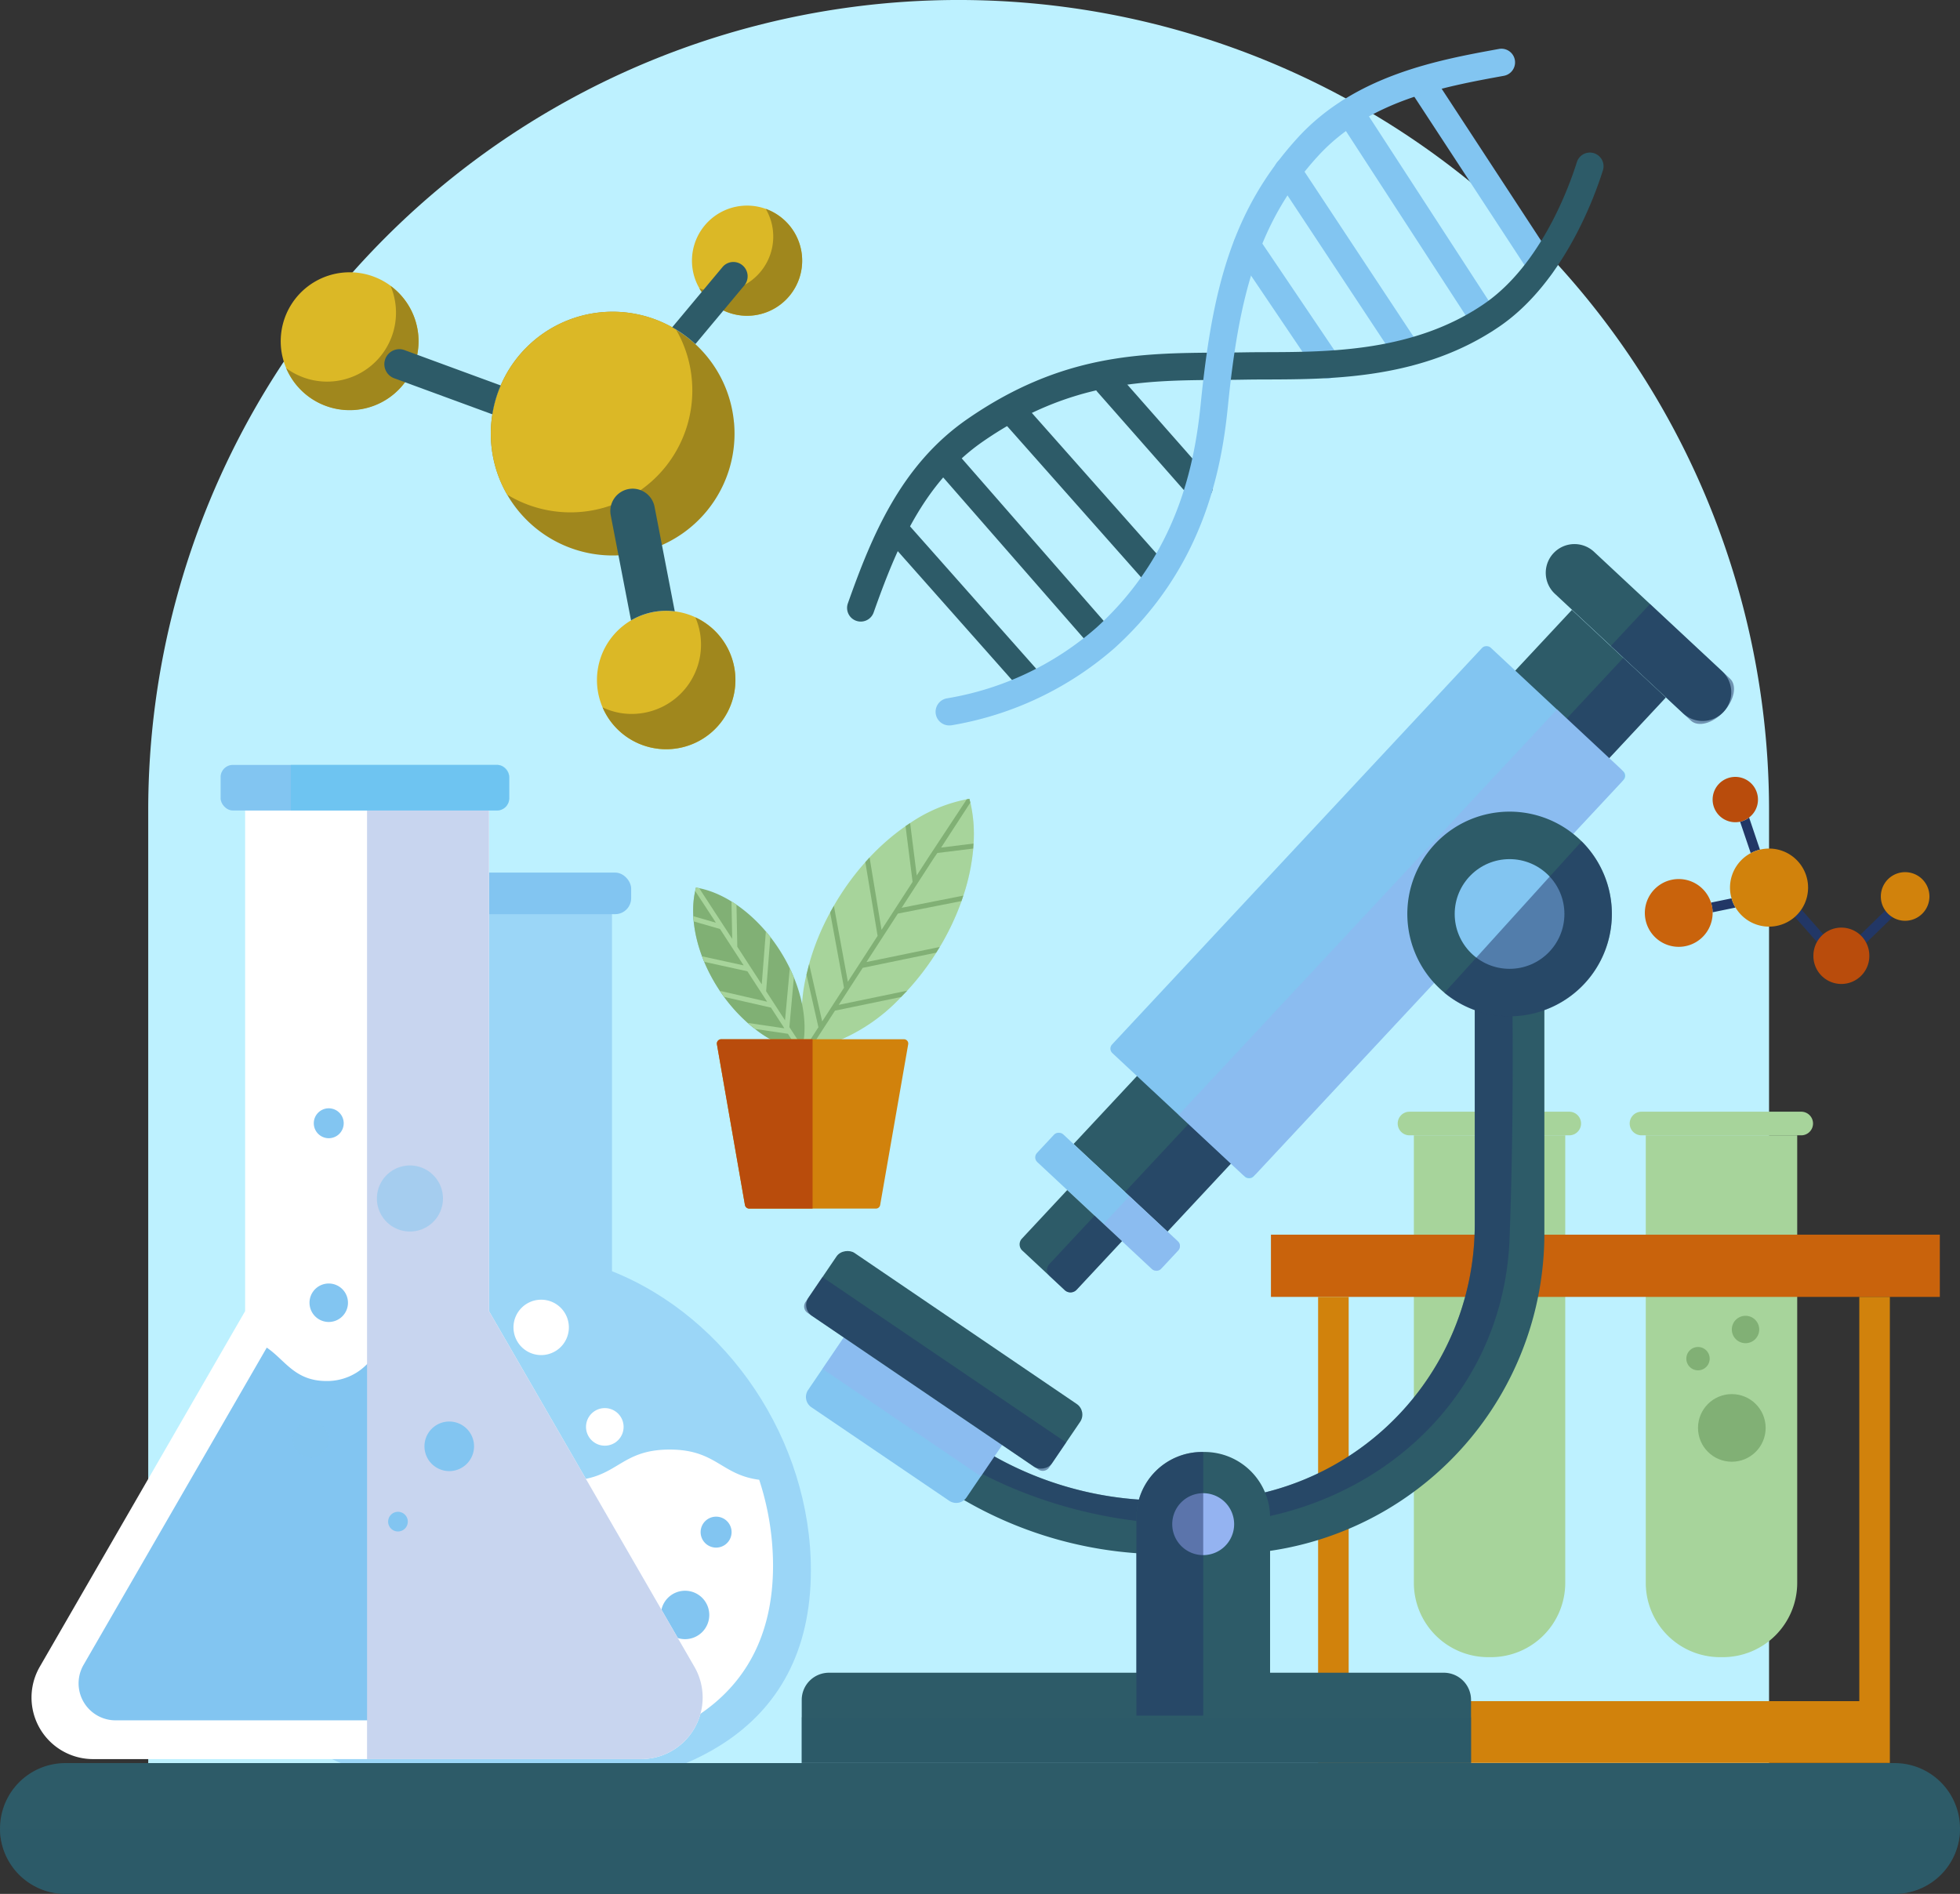 <svg xmlns="http://www.w3.org/2000/svg" width="240.615" height="232.516" viewBox="0 0 240.615 232.516">
  <rect x="0" y="0" width="240.615" height="232.516" fill="#333333" stroke="none"/>
  <g id="Grupo_57214" data-name="Grupo 57214" transform="translate(-62.264 -3785.476)">
    <path id="Rectángulo_8930" data-name="Rectángulo 8930" d="M99.488,0h0a99.488,99.488,0,0,1,99.488,99.488v123.7a0,0,0,0,1,0,0H0a0,0,0,0,1,0,0V99.488A99.488,99.488,0,0,1,99.488,0Z" transform="translate(80.461 3785.475)" fill="#bdf1ff"/>
    <g id="Grupo_57187" data-name="Grupo 57187">
      <g id="Grupo_57185" data-name="Grupo 57185">
        <g id="Grupo_57183" data-name="Grupo 57183">
          <g id="Grupo_57181" data-name="Grupo 57181">
            <path id="Trazado_103168" data-name="Trazado 103168" d="M254.418,3924.86V3979.8a9.124,9.124,0,0,1-9.123,9.129h-.338a9.125,9.125,0,0,1-9.123-9.129V3924.86Z" fill="#a7d49b"/>
            <path id="Trazado_103169" data-name="Trazado 103169" d="M254.914,3924.862H235.3a1.45,1.45,0,0,1-1.45-1.45h0a1.45,1.45,0,0,1,1.45-1.45h19.609a1.451,1.451,0,0,1,1.45,1.45h0A1.451,1.451,0,0,1,254.914,3924.862Z" fill="#a7d49b"/>
          </g>
          <g id="Grupo_57182" data-name="Grupo 57182">
            <path id="Trazado_103170" data-name="Trazado 103170" d="M282.895,3924.86V3979.8a9.126,9.126,0,0,1-9.13,9.129h-.332a9.126,9.126,0,0,1-9.129-9.129V3924.86Z" fill="#a7d49b"/>
            <path id="Trazado_103171" data-name="Trazado 103171" d="M283.387,3924.862H263.779a1.45,1.45,0,0,1-1.45-1.45h0a1.45,1.45,0,0,1,1.45-1.45h19.608a1.45,1.45,0,0,1,1.45,1.45h0A1.45,1.45,0,0,1,283.387,3924.862Z" fill="#a7d49b"/>
          </g>
        </g>
        <g id="Grupo_57184" data-name="Grupo 57184">
          <circle id="Elipse_4158" data-name="Elipse 4158" cx="4.152" cy="4.152" r="4.152" transform="translate(270.716 3956.632)" fill="#81b075"/>
          <path id="Trazado_103172" data-name="Trazado 103172" d="M278.23,3948.7a1.681,1.681,0,1,1-1.681-1.681A1.682,1.682,0,0,1,278.23,3948.7Z" fill="#81b075"/>
          <path id="Trazado_103173" data-name="Trazado 103173" d="M272.149,3952.281a1.433,1.433,0,1,1-1.433-1.433A1.433,1.433,0,0,1,272.149,3952.281Z" fill="#81b075"/>
        </g>
      </g>
      <g id="Grupo_57186" data-name="Grupo 57186">
        <rect id="Rectángulo_8931" data-name="Rectángulo 8931" width="82.113" height="7.64" transform="translate(218.289 3937.059)" fill="#c9630c"/>
        <path id="Trazado_103174" data-name="Trazado 103174" d="M294.269,3944.7v57.211H224.078V3944.7h3.753v49.632h62.686V3944.7Z" fill="#d1820c"/>
      </g>
    </g>
    <g id="Grupo_57193" data-name="Grupo 57193">
      <g id="Grupo_57188" data-name="Grupo 57188">
        <path id="Trazado_103175" data-name="Trazado 103175" d="M273.853,3872.872h0a3.523,3.523,0,0,0-.173-4.981l-15.726-14.669a3.523,3.523,0,0,0-4.981.173h0a3.524,3.524,0,0,0,.173,4.982l15.726,14.669A3.524,3.524,0,0,0,273.853,3872.872Z" fill="#2d5b68"/>
        <path id="Trazado_103176" data-name="Trazado 103176" d="M273.853,3872.872h0c1.328-1.423,1.684-3.25.794-4.079l-9.824-9.165-4.809,5.155,9.825,9.165C270.728,3874.777,272.526,3874.3,273.853,3872.872Z" fill="#223766" opacity="0.5" style="mix-blend-mode: multiply;isolation: isolate"/>
        <rect id="Rectángulo_8932" data-name="Rectángulo 8932" width="89.704" height="15.767" transform="matrix(0.682, -0.731, 0.731, 0.682, 194.056, 3925.929)" fill="#2d5b68"/>
        <rect id="Rectángulo_8933" data-name="Rectángulo 8933" width="89.704" height="7.133" transform="matrix(0.682, -0.731, 0.731, 0.682, 200.37, 3931.819)" fill="#223766" opacity="0.5" style="mix-blend-mode: multiply;isolation: isolate"/>
        <rect id="Rectángulo_8934" data-name="Rectángulo 8934" width="4.662" height="20.849" rx="0.79" transform="matrix(-0.682, 0.731, -0.731, -0.682, 207.444, 3938.417)" fill="#82c5f1"/>
        <path id="Rectángulo_8935" data-name="Rectángulo 8935" d="M.79,0H3.872a.79.79,0,0,1,.79.79V8.929a0,0,0,0,1,0,0H0a0,0,0,0,1,0,0V.79A.79.79,0,0,1,.79,0Z" transform="matrix(-0.682, 0.731, -0.731, -0.682, 207.444, 3938.418)" fill="#94b4f0" opacity="0.5" style="mix-blend-mode: multiply;isolation: isolate"/>
        <path id="Rectángulo_8936" data-name="Rectángulo 8936" d="M1.034,0h8.16a0,0,0,0,1,0,0V9.194a0,0,0,0,1,0,0H1.034A1.034,1.034,0,0,1,0,8.16V1.034A1.034,1.034,0,0,1,1.034,0Z" transform="matrix(0.682, -0.731, 0.731, 0.682, 187.008, 3938.304)" fill="#2d5b68"/>
        <path id="Rectángulo_8937" data-name="Rectángulo 8937" d="M1.034,0h8.16a0,0,0,0,1,0,0V4.6a0,0,0,0,1,0,0H1.034A1.034,1.034,0,0,1,0,3.563V1.034A1.034,1.034,0,0,1,1.034,0Z" transform="matrix(0.682, -0.731, 0.731, 0.682, 190.369, 3941.439)" fill="#223766" opacity="0.5" style="mix-blend-mode: multiply;isolation: isolate"/>
        <rect id="Rectángulo_8938" data-name="Rectángulo 8938" width="68.096" height="23.76" rx="0.742" transform="matrix(0.682, -0.731, 0.731, 0.682, 198.273, 3914.255)" fill="#82c5f1"/>
        <path id="Rectángulo_8939" data-name="Rectángulo 8939" d="M0,0H68.1a0,0,0,0,1,0,0V10.653a1.227,1.227,0,0,1-1.227,1.227H1.227A1.227,1.227,0,0,1,0,10.653V0A0,0,0,0,1,0,0Z" transform="translate(206.96 3922.358) rotate(-46.991)" fill="#94b4f0" opacity="0.5" style="mix-blend-mode: multiply;isolation: isolate"/>
      </g>
      <g id="Grupo_57189" data-name="Grupo 57189">
        <path id="Rectángulo_8940" data-name="Rectángulo 8940" d="M3.339,0H78.828a3.339,3.339,0,0,1,3.339,3.339v7.733a0,0,0,0,1,0,0H0a0,0,0,0,1,0,0V3.339A3.339,3.339,0,0,1,3.339,0Z" transform="translate(160.686 3990.841)" fill="#2d5b68"/>
        <rect id="Rectángulo_8941" data-name="Rectángulo 8941" width="82.168" height="6.507" transform="translate(160.686 3996.309)" fill="#2d5b68" opacity="0.5" style="mix-blend-mode: multiply;isolation: isolate"/>
      </g>
      <g id="Grupo_57191" data-name="Grupo 57191">
        <g id="Grupo_57190" data-name="Grupo 57190">
          <path id="Trazado_103177" data-name="Trazado 103177" d="M243.31,3897.687v38.139a33.862,33.862,0,0,1-33.867,33.861h-4.369a42.246,42.246,0,0,1-25.038-8.171l-1.626,2.176-2.26,3.022a49.116,49.116,0,0,0,29.214,9.578h7.125a39.366,39.366,0,0,0,39.366-39.366v-39.239Z" fill="#2d5b68"/>
          <path id="Trazado_103178" data-name="Trazado 103178" d="M247.581,3937.573c-.777,20.115-17.4,34.525-37.606,35.027-15.719.393-27.7-5.965-31.565-8.908l1.626-2.176a42.246,42.246,0,0,0,25.038,8.171h4.369a33.862,33.862,0,0,0,33.867-33.861v-37.547l2.091-.592,2.181-.617s.018.212.043.617C247.957,3902.346,248.218,3920.769,247.581,3937.573Z" fill="#223766" opacity="0.5" style="mix-blend-mode: multiply;isolation: isolate"/>
          <path id="Rectángulo_8942" data-name="Rectángulo 8942" d="M1.525,0h7.8a0,0,0,0,1,0,0V23.5a0,0,0,0,1,0,0h-7.8A1.525,1.525,0,0,1,0,21.979V1.525A1.525,1.525,0,0,1,1.525,0Z" transform="translate(160.611 3957.39) rotate(-55.834)" fill="#82c5f1"/>
          <path id="Trazado_103179" data-name="Trazado 103179" d="M185.3,3962.875l-2.618,3.857-19.448-13.2h0l2.618-3.857Z" fill="#94b4f0" opacity="0.5" style="mix-blend-mode: multiply;isolation: isolate"/>
          <rect id="Rectángulo_8943" data-name="Rectángulo 8943" width="9.324" height="36.156" rx="1.583" transform="matrix(0.562, -0.827, 0.827, 0.562, 160.613, 3946.123)" fill="#2d5b68"/>
          <path id="Trazado_103180" data-name="Trazado 103180" d="M193.147,3962.57l-2.081,3.066a.955.955,0,0,1-1.328.254L161.4,3946.66a.957.957,0,0,1-.254-1.329l2.08-3.066h0Z" fill="#223766" opacity="0.5" style="mix-blend-mode: multiply;isolation: isolate"/>
        </g>
        <path id="Trazado_103181" data-name="Trazado 103181" d="M260.14,3897.687a12.554,12.554,0,1,1-3.71-8.92A12.56,12.56,0,0,1,260.14,3897.687Z" fill="#2d5b68"/>
        <circle id="Elipse_4159" data-name="Elipse 4159" cx="6.734" cy="6.734" r="6.734" transform="translate(240.847 3890.953)" fill="#82c5f1"/>
        <path id="Trazado_103182" data-name="Trazado 103182" d="M260.14,3897.687a12.554,12.554,0,0,1-20.559,9.681l16.849-18.6A12.543,12.543,0,0,1,260.14,3897.687Z" fill="#223766" opacity="0.5" style="mix-blend-mode: multiply;isolation: isolate"/>
      </g>
      <g id="Grupo_57192" data-name="Grupo 57192">
        <path id="Trazado_103183" data-name="Trazado 103183" d="M218.182,3971.8v24.312H201.768V3971.8a8.065,8.065,0,0,1,8.068-8.062h.284A8.06,8.06,0,0,1,218.182,3971.8Z" fill="#2d5b68"/>
        <path id="Trazado_103184" data-name="Trazado 103184" d="M213.771,3972.6a3.8,3.8,0,1,1-3.8-3.8A3.8,3.8,0,0,1,213.771,3972.6Z" fill="#94b3f1"/>
        <path id="Trazado_103185" data-name="Trazado 103185" d="M209.975,3963.734v32.374h-8.207V3971.8a8.065,8.065,0,0,1,8.068-8.062Z" fill="#223766" opacity="0.5" style="mix-blend-mode: multiply;isolation: isolate"/>
      </g>
    </g>
    <g id="Grupo_57200" data-name="Grupo 57200">
      <g id="Grupo_57196" data-name="Grupo 57196">
        <g id="Grupo_57194" data-name="Grupo 57194">
          <path id="Trazado_103186" data-name="Trazado 103186" d="M161.81,3978.247c0,20.167-16.348,27.349-36.508,27.349s-36.515-7.182-36.515-27.349c0-15.923,10.2-31.05,24.417-36.7v-44.074h24.189v44.074C151.612,3947.2,161.81,3962.318,161.81,3978.247Z" fill="#9bd6f7"/>
          <rect id="Rectángulo_8944" data-name="Rectángulo 8944" width="28.627" height="5.106" rx="1.966" transform="translate(111.12 3892.605)" fill="#82c5f1"/>
        </g>
        <path id="Trazado_103187" data-name="Trazado 103187" d="M157.165,3977.681c0,17.522-14.207,23.764-31.729,23.764s-31.729-6.242-31.729-23.764a34.213,34.213,0,0,1,3-13.88c3.578.94,4.544,3.453,9.695,3.453,6.34,0,6.34-3.812,12.685-3.812s6.346,3.812,12.692,3.812,6.346-3.812,12.692-3.812c5.725,0,6.293,3.1,10.994,3.708A33.918,33.918,0,0,1,157.165,3977.681Z" fill="#fff"/>
        <g id="Grupo_57195" data-name="Grupo 57195">
          <circle id="Elipse_4160" data-name="Elipse 4160" cx="2.308" cy="2.308" r="2.308" transform="translate(134.204 3958.35)" fill="#fff"/>
          <path id="Trazado_103188" data-name="Trazado 103188" d="M132.1,3948.442a3.4,3.4,0,1,1-3.4-3.4A3.4,3.4,0,0,1,132.1,3948.442Z" fill="#fff"/>
          <path id="Trazado_103189" data-name="Trazado 103189" d="M152.075,3973.579a1.9,1.9,0,1,1-1.9-1.9A1.9,1.9,0,0,1,152.075,3973.579Z" fill="#82c5f1"/>
          <path id="Trazado_103190" data-name="Trazado 103190" d="M149.337,3983.746a2.972,2.972,0,1,1-2.971-2.971A2.972,2.972,0,0,1,149.337,3983.746Z" fill="#82c5f1"/>
        </g>
      </g>
      <g id="Grupo_57199" data-name="Grupo 57199">
        <g id="Grupo_57197" data-name="Grupo 57197">
          <path id="Trazado_103191" data-name="Trazado 103191" d="M140.967,4001.444H73.69a7.558,7.558,0,0,1-6.542-11.34l25.207-43.657V3884.98h29.94v61.467l25.214,43.657A7.558,7.558,0,0,1,140.967,4001.444Z" fill="#fff"/>
          <path id="Trazado_103192" data-name="Trazado 103192" d="M137.677,3996.685H76.452a4.539,4.539,0,0,1-3.931-6.809l22.491-38.95c2.266,1.534,3.434,4.1,7.332,4.1a6.809,6.809,0,0,0,4.988-2.083c1.606-1.456,2.97-3.14,6.13-3.14,3.943,0,6.614,2.99,7.4,4.152l20.741,35.921A4.538,4.538,0,0,1,137.677,3996.685Z" fill="#82c5f1"/>
          <path id="Trazado_103193" data-name="Trazado 103193" d="M140.967,4001.444H107.325V3884.98h14.97v61.467l25.214,43.657A7.558,7.558,0,0,1,140.967,4001.444Z" fill="#c8d5ef" style="mix-blend-mode: multiply;isolation: isolate"/>
          <rect id="Rectángulo_8945" data-name="Rectángulo 8945" width="35.431" height="5.595" rx="1.495" transform="translate(89.346 3879.385)" fill="#82c5f1"/>
          <path id="Trazado_103194" data-name="Trazado 103194" d="M124.776,3880.881v2.6a1.494,1.494,0,0,1-1.5,1.495H97.97v-5.595h25.311A1.491,1.491,0,0,1,124.776,3880.881Z" fill="#5bc5f2" opacity="0.5" style="mix-blend-mode: multiply;isolation: isolate"/>
        </g>
        <g id="Grupo_57198" data-name="Grupo 57198">
          <circle id="Elipse_4161" data-name="Elipse 4161" cx="2.203" cy="2.203" r="2.203" transform="translate(98.215 3960)" fill="#82c6f0" opacity="0.5" style="mix-blend-mode: multiply;isolation: isolate"/>
          <path id="Trazado_103195" data-name="Trazado 103195" d="M104.982,3945.415a2.361,2.361,0,1,1-2.361-2.36A2.361,2.361,0,0,1,104.982,3945.415Z" fill="#82c5f1"/>
          <path id="Trazado_103196" data-name="Trazado 103196" d="M116.643,3932.617a4.054,4.054,0,1,1-4.054-4.054A4.055,4.055,0,0,1,116.643,3932.617Z" fill="#82c6f0" opacity="0.5" style="mix-blend-mode: multiply;isolation: isolate"/>
          <path id="Trazado_103197" data-name="Trazado 103197" d="M104.458,3923.381a1.836,1.836,0,1,1-1.837-1.836A1.836,1.836,0,0,1,104.458,3923.381Z" fill="#82c5f1"/>
          <path id="Trazado_103198" data-name="Trazado 103198" d="M120.459,3963.043a3.043,3.043,0,1,1-3.043-3.043A3.043,3.043,0,0,1,120.459,3963.043Z" fill="#82c5f1"/>
          <path id="Trazado_103199" data-name="Trazado 103199" d="M112.327,3972.291a1.207,1.207,0,1,1-1.207-1.207A1.206,1.206,0,0,1,112.327,3972.291Z" fill="#82c5f1"/>
        </g>
      </g>
    </g>
    <g id="Grupo_57201" data-name="Grupo 57201">
      <path id="Trazado_103200" data-name="Trazado 103200" d="M302.879,4009.966a8.025,8.025,0,0,1-8.032,8.025H70.295a8.028,8.028,0,1,1,0-16.057H294.847A8.032,8.032,0,0,1,302.879,4009.966Z" fill="#2d5b68"/>
      <path id="Trazado_103201" data-name="Trazado 103201" d="M302.879,4009.966a8.025,8.025,0,0,1-8.032,8.025H70.295a8.03,8.03,0,0,1-8.031-8.025Z" fill="#2d5b68" opacity="0.5" style="mix-blend-mode: multiply;isolation: isolate"/>
    </g>
    <g id="Grupo_57206" data-name="Grupo 57206">
      <g id="Grupo_57204" data-name="Grupo 57204">
        <g id="Grupo_57202" data-name="Grupo 57202">
          <path id="Trazado_103202" data-name="Trazado 103202" d="M181.78,3889.039l-.036.611v.006a25.621,25.621,0,0,1-1.215,5.777l-.224.665a31.508,31.508,0,0,1-2.671,5.638c-.139.236-.284.466-.435.7-.06.1-.121.2-.187.3a32.265,32.265,0,0,1-3.378,4.364c-.248.266-.5.519-.744.773a22.244,22.244,0,0,1-11.252,6.515c-.139.03-.272.054-.4.073l-.006-.019-.1-.38a19.871,19.871,0,0,1,.139-8.926v-.006l.326-1.306a29.621,29.621,0,0,1,2.581-6.327l.459-.822c.266-.471.556-.943.858-1.408a31.773,31.773,0,0,1,3-3.946l.52-.575a28.222,28.222,0,0,1,4.417-3.843q.282-.2.562-.381a18.791,18.791,0,0,1,6.956-2.919c.073-.018.151-.03.224-.042h.006l.09-.018c.043.157.079.314.115.471.024.073.037.151.055.23A17.422,17.422,0,0,1,181.78,3889.039Z" fill="#a7d49b"/>
          <path id="Trazado_103203" data-name="Trazado 103203" d="M181.78,3889.039l-.036.611v.006a25.621,25.621,0,0,1-1.215,5.777l-.224.665a31.508,31.508,0,0,1-2.671,5.638c-.139.236-.284.466-.435.7-.06.1-.121.2-.187.3a32.265,32.265,0,0,1-3.378,4.364c-.248.266-.5.519-.744.773a22.244,22.244,0,0,1-11.252,6.515c-.139.03-.272.054-.4.073l-.006-.019,20.045-30.9c.043.157.079.314.115.471.024.073.037.151.055.23A17.422,17.422,0,0,1,181.78,3889.039Z" fill="#a7d49b" opacity="0.3" style="mix-blend-mode: multiply;isolation: isolate"/>
          <path id="Trazado_103204" data-name="Trazado 103204" d="M177.8,3889.535l3.583-5.518c-.036-.157-.072-.314-.115-.471l-.09.018h-.006c-.073.012-.151.024-.224.042l-4.544,6.884-1.6,2.471-.81-6.436q-.28.182-.562.381l.864,6.841-3.813,5.886-1.468-8.884-.52.575,1.505,9.053-3.651,5.632-1.716-9.331-.459.822,1.7,9.246-2.677,4.134-1.6-7.053-.326,1.306,1.463,6.46-1.6,2.472.1.4c.133-.019.266-.043.4-.073l3.136-4.835,8.116-1.68.744-.773-8.4,1.74,2.944-4.544,9.016-1.862c.151-.235.3-.465.435-.7l-8.992,1.85,3.856-5.947,7.807-1.541.224-.665-7.566,1.493,3.952-6.1.425-.622h0v-.006l4.4-.544v-.006l.036-.611Z" fill="#81b075"/>
        </g>
        <g id="Grupo_57203" data-name="Grupo 57203">
          <path id="Trazado_103205" data-name="Trazado 103205" d="M160.78,3914.059a3.517,3.517,0,0,1-.079.344c-.006.018-.012.042-.018.061-.139-.025-.272-.049-.411-.079a13.173,13.173,0,0,1-5.306-2.575q-.462-.344-.907-.743a20.268,20.268,0,0,1-3.589-4.194c-2.659-4.1-3.614-8.594-2.865-12,.03-.145.067-.29.1-.429.127.018.254.042.387.073,3.42.688,7.161,3.4,9.826,7.517S161.541,3910.656,160.78,3914.059Z" fill="#81b075"/>
          <path id="Trazado_103206" data-name="Trazado 103206" d="M160.7,3914.4c-.006.018-.012.042-.018.061-.139-.025-.272-.049-.411-.079a13.173,13.173,0,0,1-5.306-2.575q-.462-.344-.907-.743a20.268,20.268,0,0,1-3.589-4.194c-2.659-4.1-3.614-8.594-2.865-12,.03-.145.067-.29.1-.429Z" fill="#81b075" opacity="0.5" style="mix-blend-mode: multiply;isolation: isolate"/>
          <path id="Trazado_103207" data-name="Trazado 103207" d="M159.172,3911.575v-.006l.55-6.1-.5-1.13-.586,6.406-2.321-3.578.52-6.66v-.006l-.55-.664-.507,6.49v.006l-3-4.623-.1-5.167-.616-.4.091,4.6-4.055-6.224c-.133-.031-.26-.055-.387-.073-.036.139-.073.284-.1.429l2.544,3.886-2.774-.8.055.641,3.221.93,2.9,4.467-5.1-1.112.272.676,5.288,1.161,2.423,3.734-5.783-1.329.514.743,5.741,1.312,1.644,2.538h0l-4.491-.659q.444.4.907.743l4.018.591v0l1.287,1.982c.139.03.272.054.411.079.036-.133.072-.266.1-.405Z" fill="#a7d49b"/>
        </g>
      </g>
      <g id="Grupo_57205" data-name="Grupo 57205">
        <path id="Trazado_103208" data-name="Trazado 103208" d="M173.755,3913.69l-3.439,19.725a.531.531,0,0,1-.52.442H154.241a.538.538,0,0,1-.526-.442l-3.439-19.725a.532.532,0,0,1,.52-.623h22.439A.526.526,0,0,1,173.755,3913.69Z" fill="#d1820c"/>
        <path id="Trazado_103209" data-name="Trazado 103209" d="M162.018,3913.067v20.79h-7.777a.538.538,0,0,1-.526-.442l-3.439-19.725a.532.532,0,0,1,.52-.623Z" fill="#b94c0c"/>
      </g>
    </g>
    <g id="Grupo_57207" data-name="Grupo 57207">
      <path id="Trazado_103210" data-name="Trazado 103210" d="M152.376,3837.362a14.958,14.958,0,1,1-29.8,2.7,14.814,14.814,0,0,1,.13-3.721,14.524,14.524,0,0,1,1.021-3.539,14.962,14.962,0,0,1,21.057-7.144,5.164,5.164,0,0,1,.466.28,14.9,14.9,0,0,1,7.121,11.426Z" fill="#a0871d"/>
      <path id="Trazado_103211" data-name="Trazado 103211" d="M147.194,3832.067a14.961,14.961,0,0,1-22.664,14.14,14.961,14.961,0,0,1-1.819-9.868,14.524,14.524,0,0,1,1.021-3.539,14.962,14.962,0,0,1,21.057-7.144,5.164,5.164,0,0,1,.466.28A14.839,14.839,0,0,1,147.194,3832.067Z" fill="#dbb826"/>
      <path id="Trazado_103212" data-name="Trazado 103212" d="M113.614,3826.612a8.462,8.462,0,0,1-16.855,1.526,8.611,8.611,0,0,1,.041-1.888,8.459,8.459,0,0,1,16.434-1.488A8.606,8.606,0,0,1,113.614,3826.612Z" fill="#dbb826"/>
      <path id="Trazado_103213" data-name="Trazado 103213" d="M113.614,3826.612a8.462,8.462,0,0,1-16.218,4.065,8.461,8.461,0,0,0,13.447-7.575,8.606,8.606,0,0,0-.38-1.85c-.072-.231-.16-.452-.248-.673a8.409,8.409,0,0,1,3.019,4.183A8.606,8.606,0,0,1,113.614,3826.612Z" fill="#a0871d"/>
      <path id="Trazado_103214" data-name="Trazado 103214" d="M160.712,3816.873a6.764,6.764,0,1,1-7.347-6.127A6.764,6.764,0,0,1,160.712,3816.873Z" fill="#dbb826"/>
      <path id="Trazado_103215" data-name="Trazado 103215" d="M160.715,3816.872a6.768,6.768,0,0,1-12.59,4.009,6.764,6.764,0,0,0,8.148-9.761A6.765,6.765,0,0,1,160.715,3816.872Z" fill="#a0871d"/>
      <path id="Trazado_103216" data-name="Trazado 103216" d="M152.514,3868.2a8.5,8.5,0,1,1-9.231-7.7,8.008,8.008,0,0,1,1.816.034A8.5,8.5,0,0,1,152.514,3868.2Z" fill="#dbb826"/>
      <path id="Trazado_103217" data-name="Trazado 103217" d="M152.511,3868.2a8.5,8.5,0,0,1-16.272,4.122,8.3,8.3,0,0,0,4.348.769,8.5,8.5,0,0,0,7.7-9.237,8.214,8.214,0,0,0-.659-2.58A8.456,8.456,0,0,1,152.511,3868.2Z" fill="#a0871d"/>
      <path id="Trazado_103218" data-name="Trazado 103218" d="M145.1,3860.532a8.008,8.008,0,0,0-1.816-.034,8.466,8.466,0,0,0-3.552,1.144l-2.493-12.906a2.747,2.747,0,0,1,2.167-3.214c.091-.015.181-.03.273-.039a2.744,2.744,0,0,1,2.941,2.213Z" fill="#2d5b68"/>
      <path id="Trazado_103219" data-name="Trazado 103219" d="M123.733,3832.8a14.607,14.607,0,0,0-1.025,3.542l-12.052-4.426a1.841,1.841,0,0,1,1.266-3.458Z" fill="#2d5b68"/>
      <path id="Trazado_103220" data-name="Trazado 103220" d="M154.039,3819.244a1.766,1.766,0,0,1-.4,1.276l-6.006,7.2a15.342,15.342,0,0,0-2.843-2.066l6.16-7.378a1.738,1.738,0,0,1,2.466-.224A1.765,1.765,0,0,1,154.039,3819.244Z" fill="#2d5b68"/>
    </g>
    <g id="Grupo_57208" data-name="Grupo 57208">
      <path id="Trazado_103221" data-name="Trazado 103221" d="M198.265,3832.509" fill="none" stroke="#fff" stroke-linecap="round" stroke-miterlimit="10" stroke-width="3"/>
      <path id="Trazado_103222" data-name="Trazado 103222" d="M209.625,3846.918a1.676,1.676,0,0,1-1.4-.562l-11.22-12.741a1.675,1.675,0,1,1,2.514-2.213l11.22,12.741a1.674,1.674,0,0,1-1.116,2.775Z" fill="#2d5b68"/>
      <path id="Trazado_103223" data-name="Trazado 103223" d="M225.4,3831.935a1.678,1.678,0,0,1-1.529-.732l-9.907-14.678a1.675,1.675,0,0,1,2.777-1.874l9.907,14.678a1.676,1.676,0,0,1-1.248,2.606Z" fill="#82c5f1"/>
      <path id="Trazado_103224" data-name="Trazado 103224" d="M235.212,3830.423a1.673,1.673,0,0,1-1.537-.746l-14.712-22.266a1.674,1.674,0,1,1,2.793-1.845l14.713,22.265a1.674,1.674,0,0,1-1.257,2.592Z" fill="#82c5f1"/>
      <path id="Trazado_103225" data-name="Trazado 103225" d="M204.742,3857.743a1.672,1.672,0,0,1-1.626-.523l-17.7-19.974a1.674,1.674,0,1,1,2.506-2.22l17.7,19.974a1.675,1.675,0,0,1-.88,2.743Z" fill="#2d5b68"/>
      <path id="Trazado_103226" data-name="Trazado 103226" d="M189.326,3870.924a1.571,1.571,0,0,1-1.528-.491l-16.633-18.771a1.573,1.573,0,1,1,2.355-2.086l16.633,18.771a1.573,1.573,0,0,1-.827,2.577Z" fill="#2d5b68"/>
      <path id="Trazado_103227" data-name="Trazado 103227" d="M244.678,3826.4a1.673,1.673,0,0,1-1.545-.757l-16.575-25.52a1.675,1.675,0,0,1,2.809-1.824l16.575,25.52a1.676,1.676,0,0,1-.493,2.317A1.658,1.658,0,0,1,244.678,3826.4Z" fill="#82c5f1"/>
      <path id="Trazado_103228" data-name="Trazado 103228" d="M197.831,3865.43a1.679,1.679,0,0,1-1.589-.514L177.537,3843.5a1.484,1.484,0,0,1,.262-2.173,1.721,1.721,0,0,1,2.321.184l18.705,21.417a1.484,1.484,0,0,1-.262,2.173A1.744,1.744,0,0,1,197.831,3865.43Z" fill="#2d5b68"/>
      <path id="Trazado_103229" data-name="Trazado 103229" d="M251.593,3819.745a1.674,1.674,0,0,1-1.542-.752L235.2,3796.3a1.675,1.675,0,0,1,2.8-1.833l14.849,22.694a1.675,1.675,0,0,1-1.261,2.585Z" fill="#82c5f1"/>
      <path id="Trazado_103230" data-name="Trazado 103230" d="M168.067,3861.783a1.676,1.676,0,0,1-1.717-2.228c2.962-8.367,6.535-17.008,14.684-22.641,11.593-8.016,21.356-8.083,30.8-8.146,1.067-.007,2.13-.014,3.193-.033.883-.016,1.83-.019,2.829-.022,7.615-.024,18.045-.057,26.619-5.942,7.018-4.816,10.475-14.526,11.368-17.387a1.674,1.674,0,1,1,3.2,1c-.974,3.122-4.765,13.726-12.67,19.152-9.426,6.469-20.454,6.5-28.5,6.529-.982,0-1.911.006-2.779.021-1.074.02-2.151.027-3.23.034-8.936.061-18.173.123-28.918,7.551-7.326,5.065-10.652,13.154-13.431,21A1.675,1.675,0,0,1,168.067,3861.783Z" fill="#2d5b68"/>
      <path id="Trazado_103231" data-name="Trazado 103231" d="M178.926,3874.534a1.675,1.675,0,0,1-.375-3.327,37,37,0,0,0,18.324-8.684c9.9-9,12.041-19.981,12.792-27.458,1.4-13.961,3.8-23.782,11.893-32.659,7.017-7.7,17.249-9.56,24.72-10.922a1.675,1.675,0,0,1,.6,3.3c-7.391,1.347-16.591,3.023-22.845,9.884-7.469,8.192-9.7,17.474-11.036,30.738-.806,8.025-3.122,19.824-13.871,29.6a40.6,40.6,0,0,1-20.1,9.522Z" fill="#82c5f1"/>
    </g>
    <g id="Grupo_57213" data-name="Grupo 57213">
      <g id="Grupo_57209" data-name="Grupo 57209">
        <path id="Trazado_103232" data-name="Trazado 103232" d="M278.319,3889.788a4.811,4.811,0,0,0-1.13.429l-1.306-3.855a2.788,2.788,0,0,0,1.106-.52Z" fill="#223766"/>
      </g>
      <g id="Grupo_57210" data-name="Grupo 57210">
        <path id="Trazado_103233" data-name="Trazado 103233" d="M275.321,3896.9l-2.816.58a3.862,3.862,0,0,0-.2-1.19l2.526-.52A4.453,4.453,0,0,0,275.321,3896.9Z" fill="#223766"/>
      </g>
      <g id="Grupo_57211" data-name="Grupo 57211">
        <path id="Trazado_103234" data-name="Trazado 103234" d="M286.09,3900.177a3.349,3.349,0,0,0-.773.949l-2.714-3.083a4.766,4.766,0,0,0,.8-.912Z" fill="#223766"/>
      </g>
      <g id="Grupo_57212" data-name="Grupo 57212">
        <path id="Trazado_103235" data-name="Trazado 103235" d="M294.6,3898.086l-3.233,3.142a3.324,3.324,0,0,0-.737-.973l3.082-3A2.853,2.853,0,0,0,294.6,3898.086Z" fill="#223766"/>
      </g>
      <path id="Trazado_103236" data-name="Trazado 103236" d="M284.229,3894.448a4.789,4.789,0,0,1-8.908,2.447,4.453,4.453,0,0,1-.489-1.13,4.714,4.714,0,0,1-.188-1.317,4.8,4.8,0,0,1,3.675-4.66,4.869,4.869,0,0,1,1.118-.133A4.792,4.792,0,0,1,284.229,3894.448Z" fill="#d1820c"/>
      <path id="Trazado_103237" data-name="Trazado 103237" d="M278.077,3883.636a2.753,2.753,0,0,1-1.088,2.206,2.788,2.788,0,0,1-1.106.52,3.2,3.2,0,0,1-.592.06,2.783,2.783,0,1,1,2.786-2.786Z" fill="#b94c0c"/>
      <path id="Trazado_103238" data-name="Trazado 103238" d="M291.747,3902.787a3.433,3.433,0,1,1-6.865,0,3.469,3.469,0,0,1,1.208-2.61,3.442,3.442,0,0,1,4.539.078,3.324,3.324,0,0,1,.737.973A3.377,3.377,0,0,1,291.747,3902.787Z" fill="#b94c0c"/>
      <path id="Trazado_103239" data-name="Trazado 103239" d="M299.126,3895.535a2.985,2.985,0,0,1-2.986,2.986,2.933,2.933,0,0,1-1.541-.435,2.853,2.853,0,0,1-.888-.828,2.932,2.932,0,0,1-.55-1.723,2.982,2.982,0,1,1,5.965,0Z" fill="#d1820c"/>
      <path id="Trazado_103240" data-name="Trazado 103240" d="M272.511,3897.56a4.161,4.161,0,1,1-.2-1.275,3.862,3.862,0,0,1,.2,1.19A.411.411,0,0,1,272.511,3897.56Z" fill="#c9630c"/>
    </g>
  </g>
</svg>
